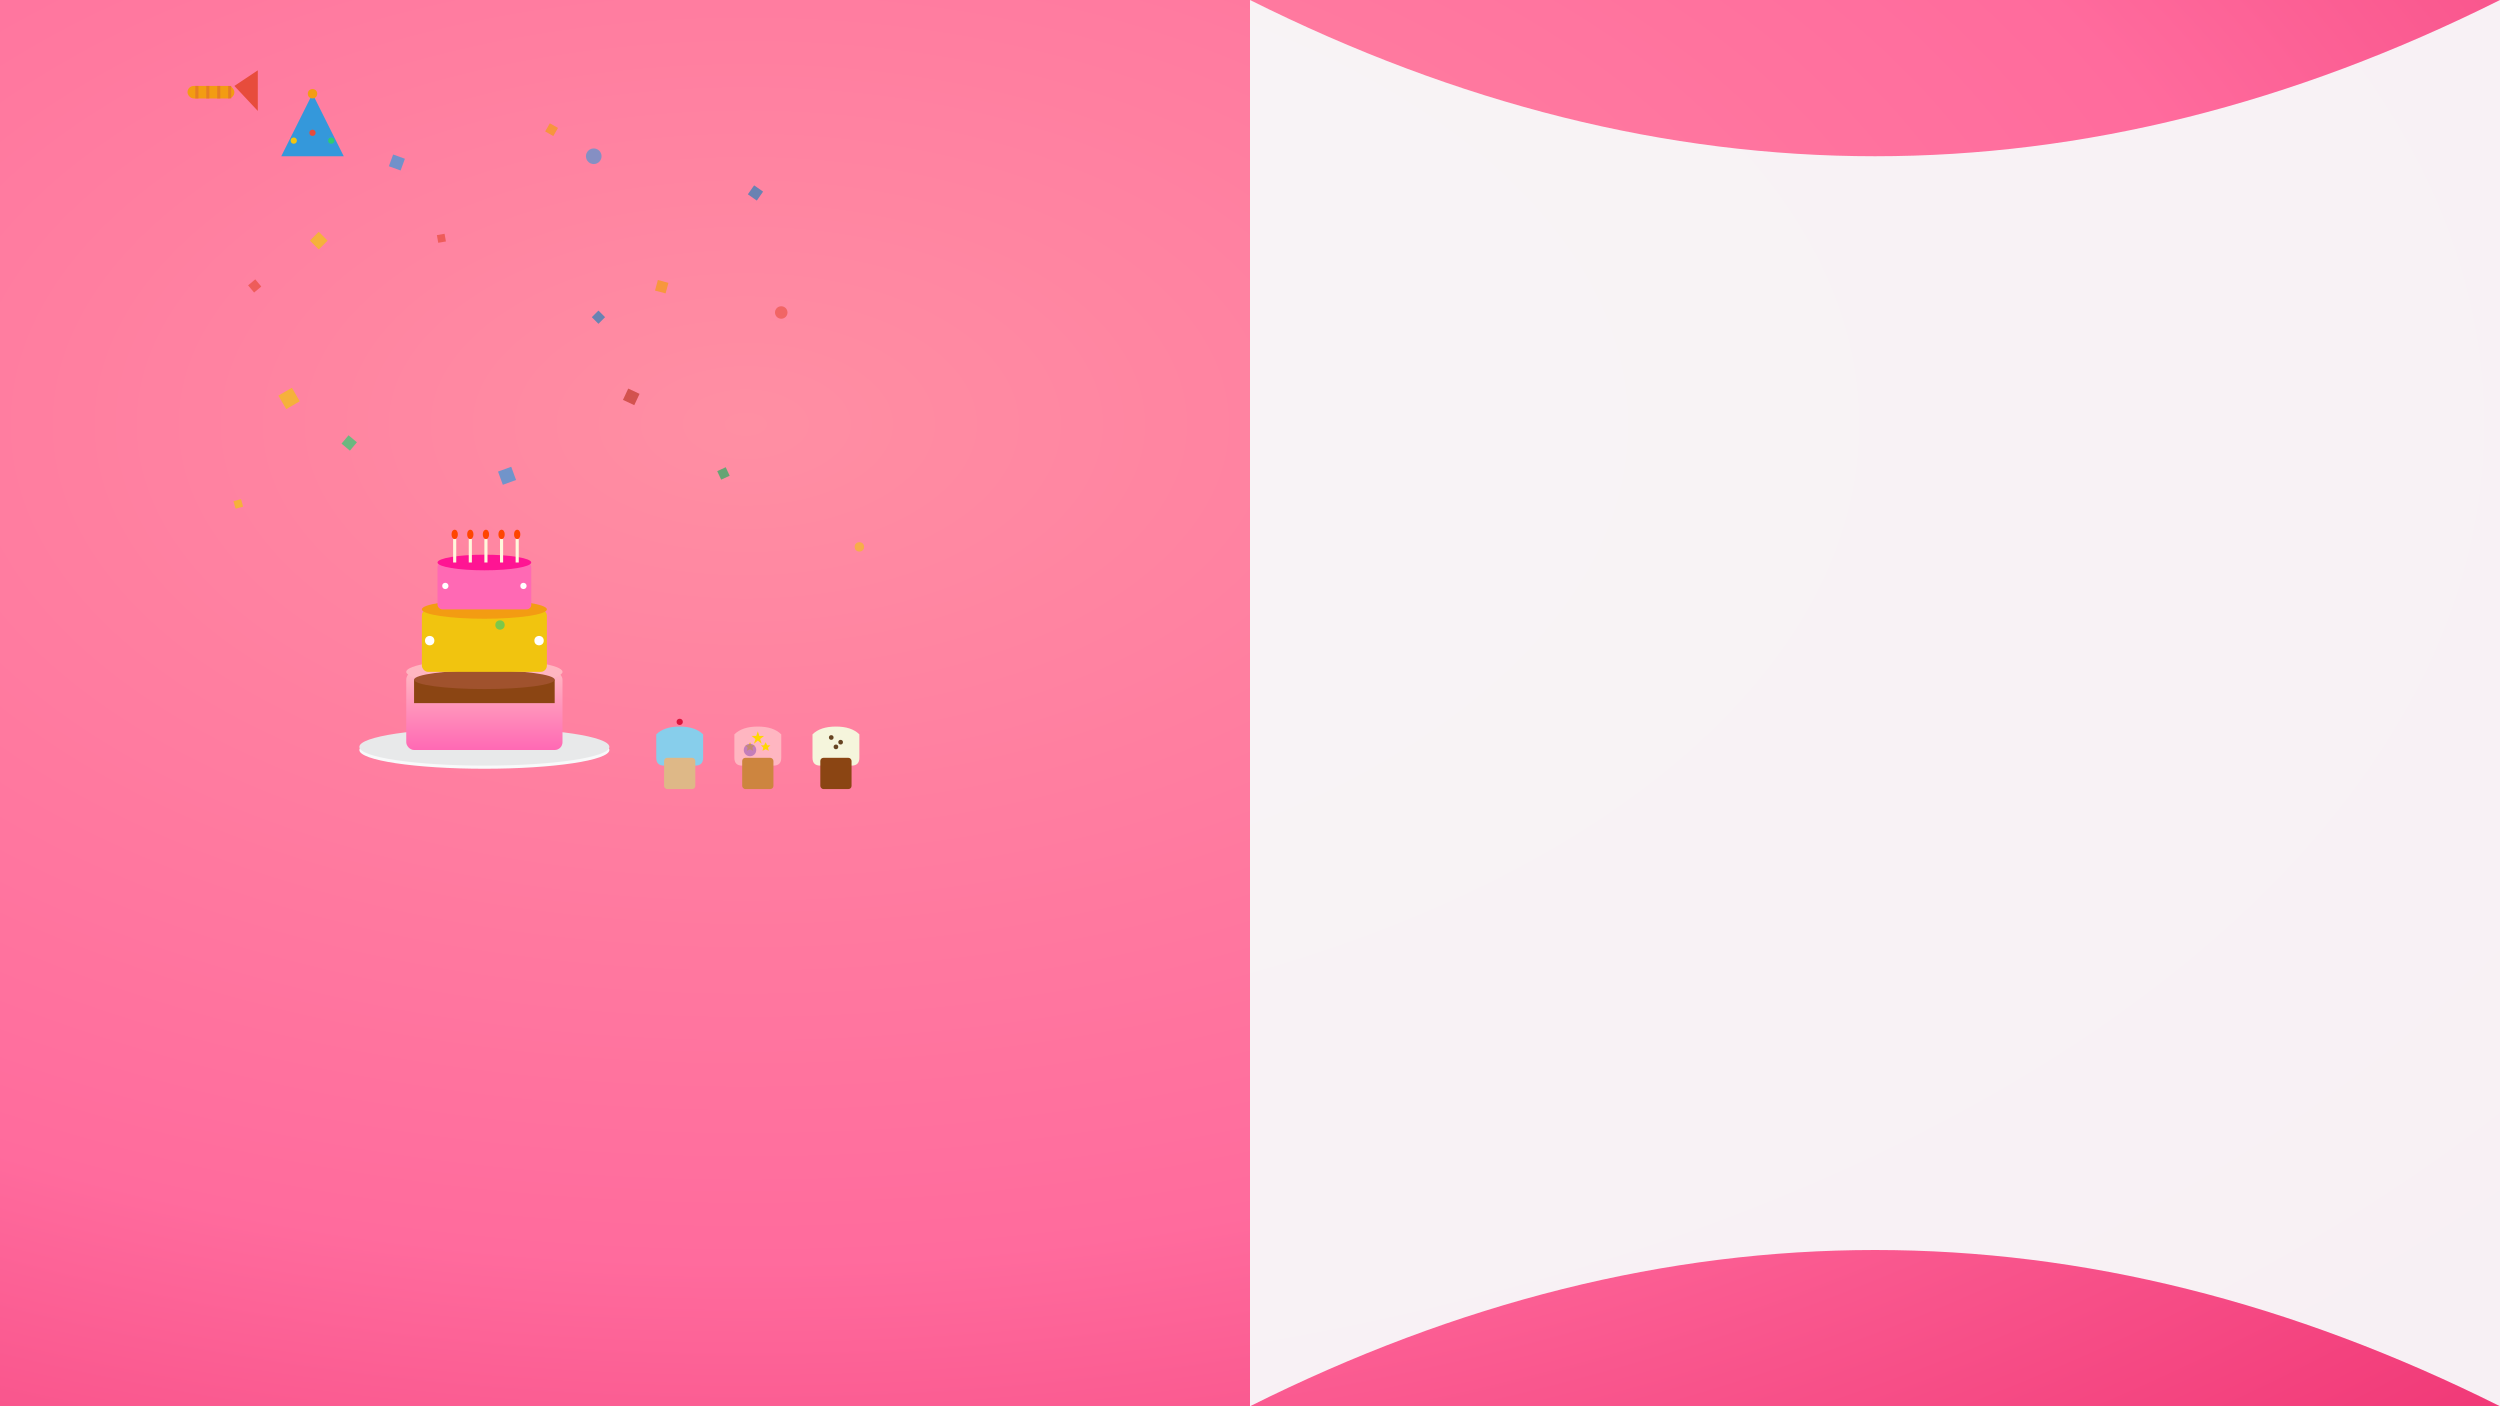 <svg width="1600" height="900" viewBox="0 0 1600 900" fill="none" xmlns="http://www.w3.org/2000/svg">
  <rect x="0" y="0" width="1600" height="900" fill="#333333" stroke="none"/>
  <defs>
    <radialGradient id="mainGradient" cx="0.3" cy="0.3" r="1.2">
      <stop offset="0%" stop-color="#FF8FA3"/>
      <stop offset="50%" stop-color="#FF6B9D"/>
      <stop offset="100%" stop-color="#E91E63"/>
    </radialGradient>
    <linearGradient id="cakeGradient" x1="0%" y1="0%" x2="0%" y2="100%">
      <stop offset="0%" stop-color="#FFB6C1"/>
      <stop offset="100%" stop-color="#FF69B4"/>
    </linearGradient>
  </defs>
  
  <!-- Main background -->
  <rect width="1600" height="900" fill="url(#mainGradient)"/>
  
  <!-- Curved white section -->
  <path d="M800 0 Q1200 200 1600 0 V900 Q1200 700 800 900 Z" fill="#F8F9FA" opacity="0.95"/>
  
  <!-- Confetti scattered around -->
  <g opacity="0.7">
    <!-- Yellow confetti -->
    <rect x="200" y="150" width="8" height="8" fill="#F1C40F" transform="rotate(45 204 154)"/>
    <rect x="350" y="80" width="6" height="6" fill="#F39C12" transform="rotate(30 353 83)"/>
    <rect x="180" y="250" width="10" height="10" fill="#F1C40F" transform="rotate(60 185 255)"/>
    <rect x="420" y="180" width="7" height="7" fill="#F39C12" transform="rotate(15 423.5 183.5)"/>
    <rect x="150" y="320" width="5" height="5" fill="#F1C40F" transform="rotate(75 152.5 322.5)"/>
    
    <!-- Blue confetti -->
    <rect x="250" y="100" width="8" height="8" fill="#3498DB" transform="rotate(20 254 104)"/>
    <rect x="380" y="200" width="6" height="6" fill="#2980B9" transform="rotate(45 383 203)"/>
    <rect x="320" y="300" width="9" height="9" fill="#3498DB" transform="rotate(70 324.5 304.5)"/>
    <rect x="480" y="120" width="7" height="7" fill="#2980B9" transform="rotate(35 483.5 123.5)"/>
    
    <!-- Red confetti -->
    <rect x="160" y="180" width="6" height="6" fill="#E74C3C" transform="rotate(50 163 183)"/>
    <rect x="400" y="250" width="8" height="8" fill="#C0392B" transform="rotate(25 404 254)"/>
    <rect x="280" y="150" width="5" height="5" fill="#E74C3C" transform="rotate(80 282.5 152.5)"/>
    
    <!-- Green confetti -->
    <rect x="220" y="280" width="7" height="7" fill="#2ECC71" transform="rotate(40 223.5 283.5)"/>
    <rect x="460" y="300" width="6" height="6" fill="#27AE60" transform="rotate(65 463 303)"/>
  </g>
  
  <!-- Party decorations in upper left -->
  <!-- Party hat -->
  <g transform="translate(180, 60)">
    <path d="M0 40 L20 0 L40 40 Z" fill="#3498DB"/>
    <circle cx="8" cy="30" r="2" fill="#F1C40F"/>
    <circle cx="20" cy="25" r="2" fill="#E74C3C"/>
    <circle cx="32" cy="30" r="2" fill="#2ECC71"/>
    <!-- Party hat decorative top -->
    <circle cx="20" cy="0" r="3" fill="#F39C12"/>
  </g>
  
  <!-- Noisemaker -->
  <g transform="translate(120, 40)">
    <rect x="0" y="15" width="30" height="8" fill="#F39C12" rx="4"/>
    <path d="M30 15 L45 5 L45 31 Z" fill="#E74C3C"/>
    <!-- Stripes on noisemaker -->
    <rect x="5" y="15" width="2" height="8" fill="#E67E22"/>
    <rect x="12" y="15" width="2" height="8" fill="#E67E22"/>
    <rect x="19" y="15" width="2" height="8" fill="#E67E22"/>
    <rect x="26" y="15" width="2" height="8" fill="#E67E22"/>
  </g>
  
  <!-- Birthday cake (main centerpiece) -->
  <g transform="translate(250, 300)">
    <!-- Cake plate -->
    <ellipse cx="60" cy="180" rx="80" ry="12" fill="#F8F9FA"/>
    <ellipse cx="60" cy="178" rx="80" ry="12" fill="#E8E9EA"/>
    
    <!-- Bottom cake layer -->
    <rect x="10" y="130" width="100" height="50" fill="url(#cakeGradient)" rx="5"/>
    <ellipse cx="60" cy="130" rx="50" ry="8" fill="#FFB6C1"/>
    
    <!-- Chocolate layer -->
    <rect x="15" y="135" width="90" height="15" fill="#8B4513"/>
    <ellipse cx="60" cy="135" rx="45" ry="6" fill="#A0522D"/>
    
    <!-- Middle cake layer -->
    <rect x="20" y="90" width="80" height="40" fill="#F1C40F" rx="4"/>
    <ellipse cx="60" cy="90" rx="40" ry="6" fill="#F39C12"/>
    
    <!-- Top cake layer -->
    <rect x="30" y="60" width="60" height="30" fill="#FF69B4" rx="3"/>
    <ellipse cx="60" cy="60" rx="30" ry="5" fill="#FF1493"/>
    
    <!-- Candles -->
    <rect x="40" y="45" width="2" height="15" fill="#FFF8DC"/>
    <rect x="50" y="45" width="2" height="15" fill="#FFF8DC"/>
    <rect x="60" y="45" width="2" height="15" fill="#FFF8DC"/>
    <rect x="70" y="45" width="2" height="15" fill="#FFF8DC"/>
    <rect x="80" y="45" width="2" height="15" fill="#FFF8DC"/>
    
    <!-- Candle flames -->
    <ellipse cx="41" cy="42" rx="2" ry="3" fill="#FF4500"/>
    <ellipse cx="51" cy="42" rx="2" ry="3" fill="#FF4500"/>
    <ellipse cx="61" cy="42" rx="2" ry="3" fill="#FF4500"/>
    <ellipse cx="71" cy="42" rx="2" ry="3" fill="#FF4500"/>
    <ellipse cx="81" cy="42" rx="2" ry="3" fill="#FF4500"/>
    
    <!-- Decorative dots on cake -->
    <circle cx="25" cy="110" r="3" fill="#FFF"/>
    <circle cx="95" cy="110" r="3" fill="#FFF"/>
    <circle cx="35" cy="75" r="2" fill="#FFF"/>
    <circle cx="85" cy="75" r="2" fill="#FFF"/>
  </g>
  
  <!-- Cupcakes -->
  <g transform="translate(420, 450)">
    <!-- Blue cupcake -->
    <path d="M0 20 L0 35 Q0 40 5 40 L25 40 Q30 40 30 35 L30 20 Q25 15 15 15 Q5 15 0 20 Z" fill="#87CEEB"/>
    <rect x="5" y="35" width="20" height="20" fill="#DEB887" rx="2"/>
    <circle cx="15" cy="12" r="2" fill="#DC143C"/>
    
    <!-- Pink cupcake -->
    <g transform="translate(50, 0)">
      <path d="M0 20 L0 35 Q0 40 5 40 L25 40 Q30 40 30 35 L30 20 Q25 15 15 15 Q5 15 0 20 Z" fill="#FFB6C1"/>
      <rect x="5" y="35" width="20" height="20" fill="#CD853F" rx="2"/>
      <!-- Decorative stars on frosting -->
      <polygon points="15,18 16,21 19,21 16.5,23 17.5,26 15,24 12.5,26 13.5,23 11,21 14,21" fill="#FFD700"/>
      <polygon points="20,25 21,27 23,27 21.5,28.5 22,30.5 20,29.5 18,30.5 18.5,28.5 17,27 19,27" fill="#FFD700"/>
      <polygon points="10,25 11,27 13,27 11.5,28.5 12,30.5 10,29.5 8,30.5 8.5,28.5 7,27 9,27" fill="#FFD700"/>
    </g>
    
    <!-- Chocolate cupcake -->
    <g transform="translate(100, 0)">
      <path d="M0 20 L0 35 Q0 40 5 40 L25 40 Q30 40 30 35 L30 20 Q25 15 15 15 Q5 15 0 20 Z" fill="#F5F5DC"/>
      <rect x="5" y="35" width="20" height="20" fill="#8B4513" rx="2"/>
      <!-- Chocolate chips -->
      <circle cx="12" cy="22" r="1.5" fill="#654321"/>
      <circle cx="18" cy="25" r="1.5" fill="#654321"/>
      <circle cx="15" cy="28" r="1.5" fill="#654321"/>
    </g>
  </g>
  
  <!-- Additional scattered confetti -->
  <g opacity="0.6">
    <circle cx="500" cy="200" r="4" fill="#E74C3C"/>
    <circle cx="550" cy="350" r="3" fill="#F1C40F"/>
    <circle cx="380" cy="100" r="5" fill="#3498DB"/>
    <circle cx="320" cy="400" r="3" fill="#2ECC71"/>
    <circle cx="480" cy="480" r="4" fill="#9B59B6"/>
  </g>
</svg>